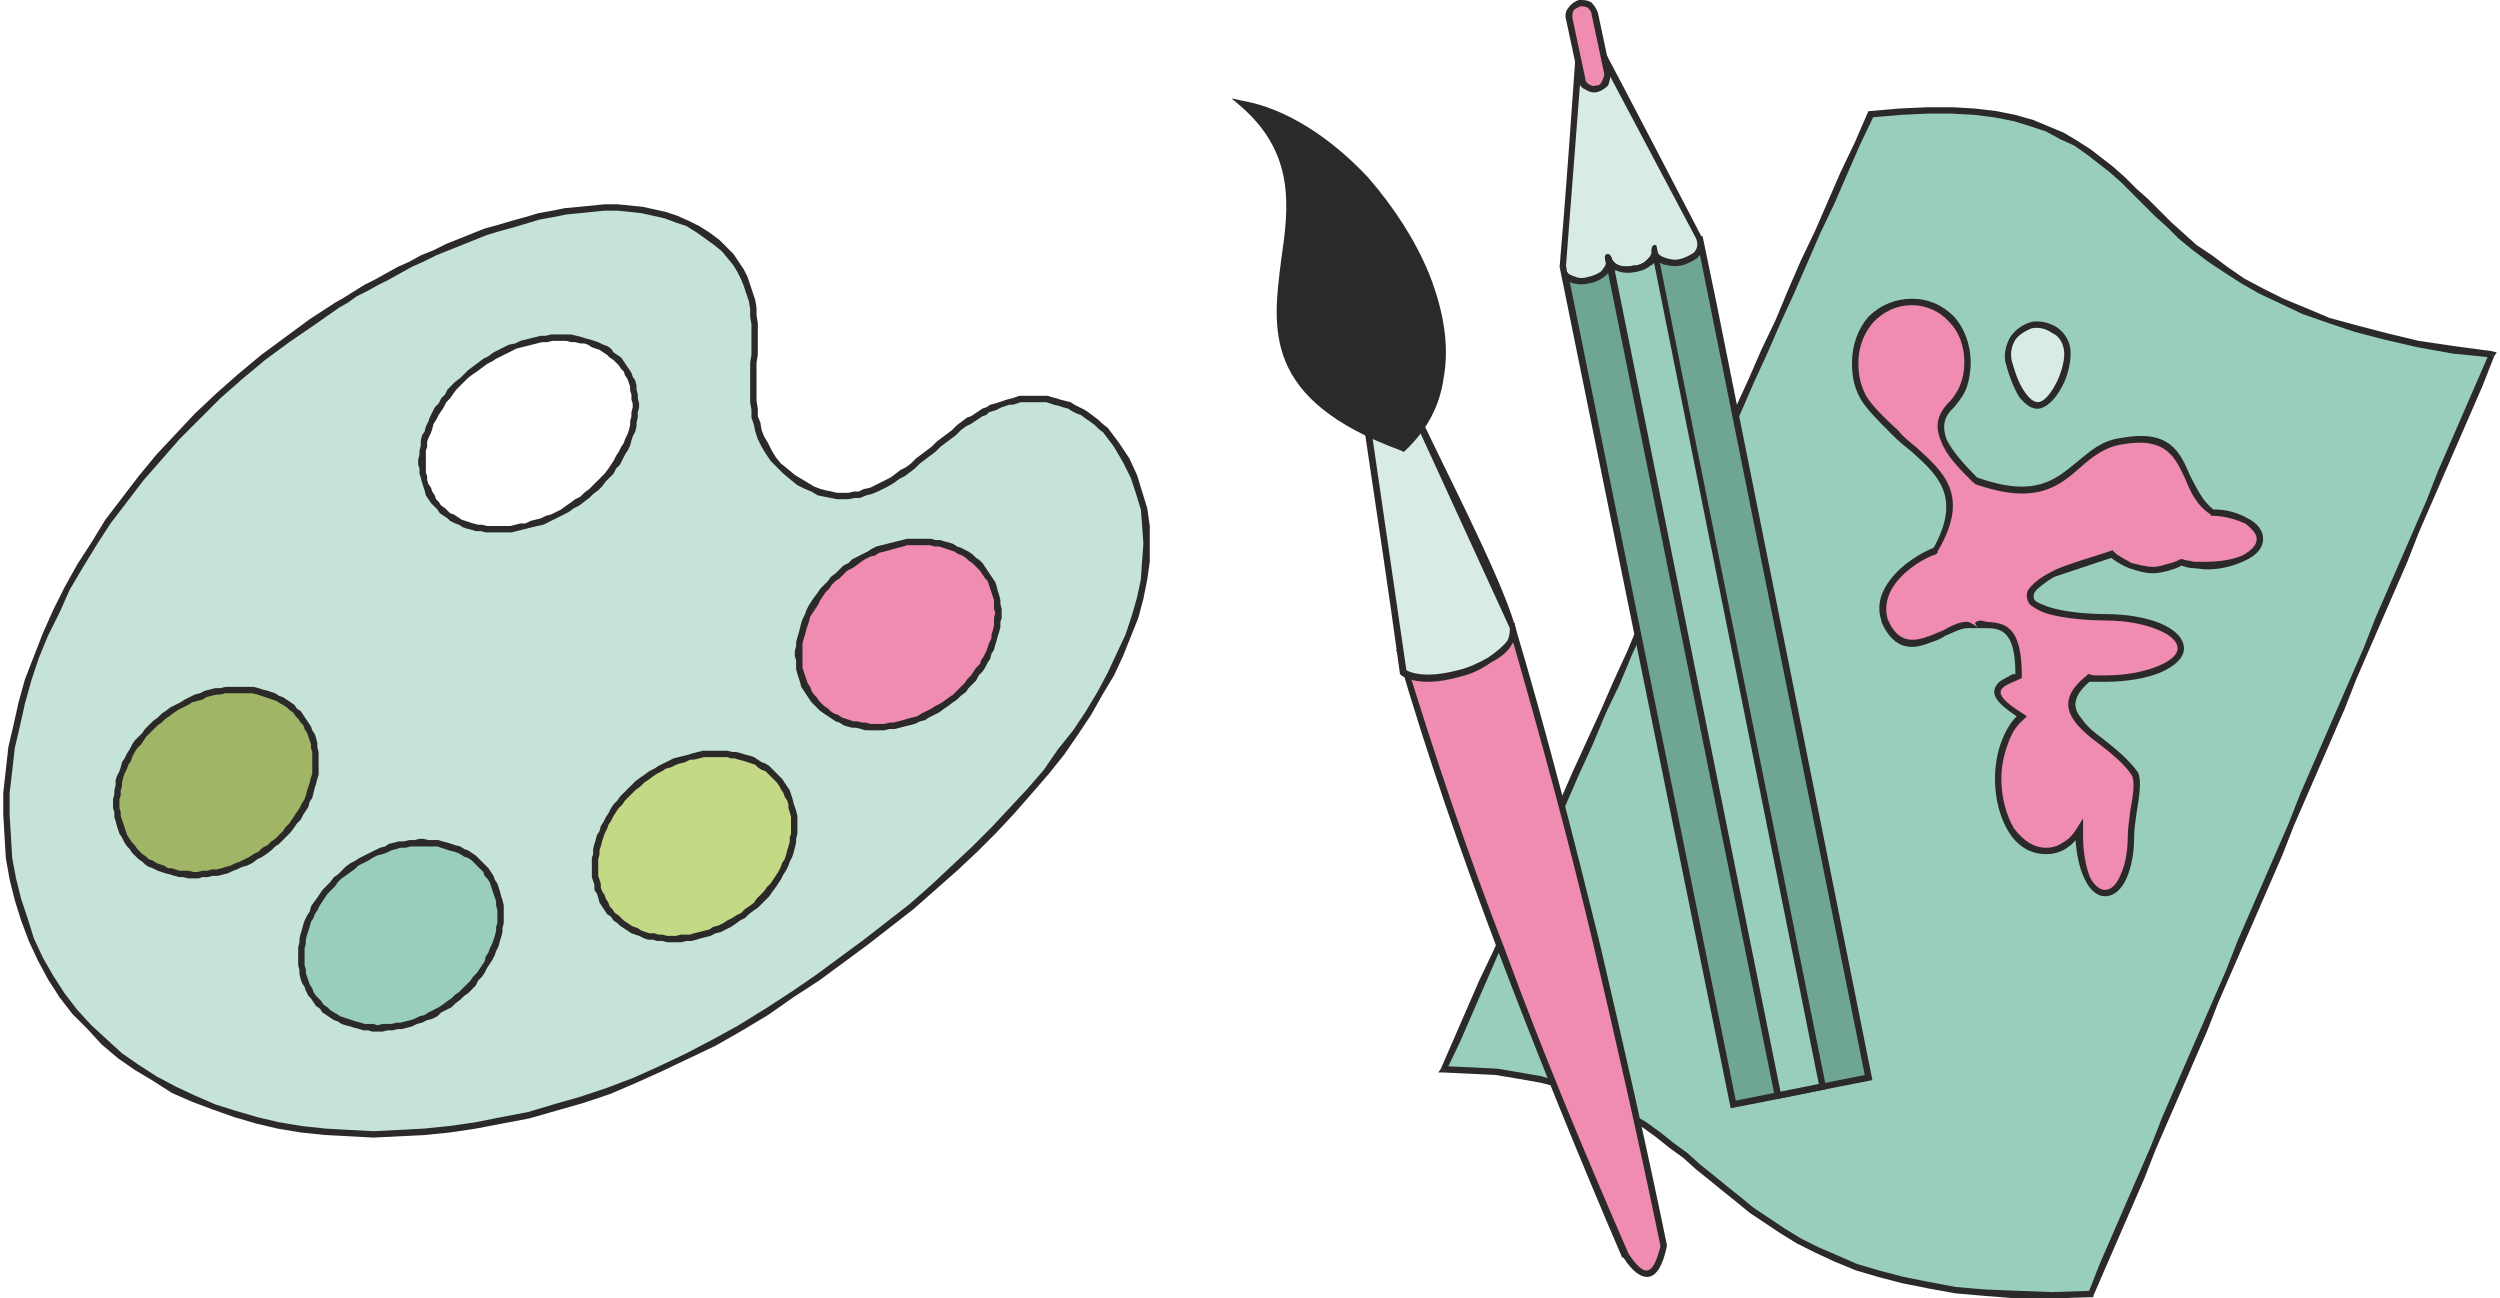 <svg xmlns="http://www.w3.org/2000/svg" width="129" height="67" fill-rule="evenodd" clip-rule="evenodd" image-rendering="optimizeQuality" shape-rendering="geometricPrecision" text-rendering="geometricPrecision" viewBox="0 0 19.53 10.17"><defs><style>.fil2{fill:#f08bb2}.fil3{fill:#d8ece4}.fil0{fill:#99cfba}.fil1{fill:#2b2a29;fill-rule:nonzero}</style></defs><g id="Слой_x0020_1"><g id="_1410326640"><path d="M11.28 8.38c1.09-2.43 2.25-5.05 3.34-7.48 2.61-.31 1.53 1.5 4.87 1.88-1.05 2.45-2.09 4.9-3.14 7.36-3.27.14-2.69-1.77-5.07-1.76z" class="fil0"/><path id="1" d="M14.62.87l.01.05.02-.01-.11.23-.1.23-.1.23-.11.23-.1.23-.1.23-.11.24-.1.23-.11.24-.1.23-.11.24-.1.23-.11.24-.1.24-.11.23-.11.24-.1.24-.11.23-.1.24-.11.23-.1.24-.11.24-.1.23-.11.24-.1.23-.11.23-.1.24-.11.23-.1.23-.1.23-.1.23-.11.23-.04-.02.1-.23.1-.23.1-.23.11-.23.1-.23.11-.24.1-.23.1-.23.11-.24.1-.23.11-.24.11-.24.1-.23.11-.24.1-.24.11-.23.1-.24.11-.24.1-.23.11-.24.11-.23.1-.24.11-.24.1-.23.11-.23.1-.24.1-.23.11-.23.1-.23.1-.23.11-.23.1-.23.02-.02zm-.02.02l.01-.02h.01l-.02.02zm4.91 1.9l-.04-.02.02.03-.3-.03-.28-.05-.26-.06-.23-.06-.21-.07-.2-.07-.17-.08-.17-.08-.14-.08-.14-.09-.12-.08-.12-.09-.11-.09-.09-.09-.1-.09-.09-.09-.09-.09-.08-.08-.09-.08-.09-.07-.09-.07-.1-.07-.11-.05-.11-.06-.12-.04-.13-.04-.15-.03-.16-.02-.18-.01h-.19l-.21.01-.23.02-.01-.05.23-.02.22-.01h.2l.17.01.17.02.15.03.14.04.12.05.12.05.1.06.11.07.09.07.09.07.09.08.09.09.09.08.09.09.09.09.1.09.1.09.12.08.12.09.13.09.15.08.16.08.17.07.19.08.22.06.23.06.25.06.27.04.3.04.02.04zm-.02-.04l.04.01-.02.03-.02-.04zm-3.14 7.41v-.05l-.02.02.09-.23.1-.23.1-.23.1-.23.1-.23.09-.23.1-.23.1-.23.1-.23.1-.23.1-.23.09-.23.1-.23.1-.23.1-.23.1-.23.09-.23.1-.23.1-.23.1-.23.1-.23.1-.23.09-.23.1-.23.1-.23.1-.23.1-.23.09-.23.1-.23.1-.23.1-.23.1-.23.04.02-.09.23-.1.23-.1.23-.1.23-.1.23-.1.23-.09.23-.1.23-.1.23-.1.23-.1.23-.09.23-.1.23-.1.23-.1.23-.1.23-.09.23-.1.23-.1.23-.1.23-.1.23-.1.23-.09.23-.1.23-.1.23-.1.23-.1.23-.09.23-.1.23-.1.23-.1.23-.1.23-.02.01zm.02-.01v.01h-.02l.02-.01zm-5.11-1.78l.04.02-.02-.04.22.01.2.01.18.03.17.03.16.05.15.05.14.05.13.07.12.07.12.07.11.08.1.08.11.08.1.09.1.08.11.09.1.08.11.09.12.08.12.08.13.08.14.07.14.06.16.07.17.05.19.05.2.04.21.04.24.02.25.01.27.01.3-.01v.05l-.3.01h-.27l-.26-.02-.23-.02-.22-.04-.2-.04-.19-.05-.17-.05-.17-.07-.15-.07-.14-.07-.13-.08-.12-.08-.12-.08-.11-.09-.1-.08-.11-.09-.1-.08-.1-.09-.11-.08-.1-.08-.11-.08-.12-.07-.12-.07-.12-.06-.14-.06-.14-.05-.16-.04-.17-.03-.18-.03-.2-.01-.21-.01-.02-.03zm.02.03h-.04l.02-.03.02.03z" class="fil1"/><path d="M15.49 4.89c-.04 0 .05.01-.11.01s-.49.35-.64-.04c-.09-.27.23-.5.39-.55.3-.52-.06-.66-.31-.92-.24-.22-.32-.32-.32-.55 0-.27.2-.48.45-.48.24 0 .44.21.44.48 0 .13-.05.25-.13.33-.19.17-.03.38.19.59.73.27.73-.25 1.14-.31.57-.1.43.37.71.56.21.01.38.1.38.21 0 .12-.19.21-.42.21-.08 0-.14-.01-.2-.02-.07.03-.14.05-.22.05-.13 0-.24-.05-.33-.12-.15.05-.3.1-.46.16-.51.28.22.33.42.33.32 0 .58.11.58.25 0 .13-.26.24-.58.24-.04 0-.09-.01-.14-.01-.38.32.17.45.37.75.04.08-.04.36-.04.49 0 .25-.09.45-.2.45-.11 0-.2-.2-.2-.45V6.5c-.07.1-.16.17-.26.17-.21 0-.38-.25-.38-.57 0-.21.08-.39.19-.49-.33-.2-.15-.25-.02-.32 0-.41-.16-.39-.3-.4z" class="fil2"/><path d="M15.46 4.91c-.01-.02-.04-.04.03-.05l.04.01c.14.01.28.02.28.42v.02l-.04.02c-.05.02-.1.04-.12.07-.02.04.01.09.17.19l.03.02-.02.02c-.06.05-.1.11-.13.2-.03.08-.05.17-.05.27 0 .15.04.29.1.39.07.09.15.15.25.15.04 0 .09-.01.13-.04.04-.02.08-.06.11-.11l.05-.08V6.55c0 .12.02.23.05.31.03.07.08.11.12.11.05 0 .09-.04.12-.11.04-.08.06-.19.06-.31 0-.05.01-.12.02-.2.02-.11.04-.23.01-.28-.06-.09-.16-.17-.25-.24-.07-.05-.14-.11-.18-.16-.09-.11-.11-.23.08-.38l.01-.01h.01c.02.01.04.01.06.01h.07c.16 0 .3-.03.4-.07.1-.04.16-.09.16-.14 0-.06-.06-.11-.16-.15-.1-.04-.24-.07-.4-.07-.1 0-.33-.01-.48-.06-.05-.02-.09-.04-.12-.07-.02-.03-.03-.07-.01-.11.03-.04.08-.09.18-.14.08-.05.37-.13.48-.17l.01.01c.04.04.09.06.14.09.05.01.11.03.17.03.03 0 .07-.01.1-.02.04-.01.08-.02.11-.04h.02c.02.01.05.01.09.02h.1c.11 0 .21-.02.28-.05.07-.04.11-.08.11-.13 0-.04-.04-.08-.09-.12-.07-.03-.16-.06-.26-.06h-.01v-.01c-.11-.07-.16-.18-.2-.28-.08-.17-.15-.33-.49-.27-.14.02-.24.1-.33.18-.17.15-.35.3-.83.13v-.01h-.01c-.11-.11-.21-.21-.25-.32-.05-.11-.04-.21.06-.31.04-.04.07-.09.09-.14.02-.05.03-.11.03-.17 0-.13-.04-.24-.12-.32-.07-.08-.18-.13-.29-.13-.12 0-.22.05-.3.13-.07.08-.12.19-.12.32 0 .11.02.18.06.26.05.08.13.16.25.27.04.05.09.09.14.13.22.2.43.38.17.82v.01l-.01.01c-.09.03-.23.11-.32.23-.06.08-.09.18-.06.28.08.19.2.18.33.13.03-.01.07-.03.1-.04.07-.04.13-.07.19-.07.04 0 .11.07.08.04zm.04.01h-.12c-.04 0-.1.03-.17.06-.03.02-.07.04-.11.05-.14.06-.29.07-.39-.16v-.01c-.04-.12 0-.23.07-.32.09-.12.24-.21.34-.25.22-.4.03-.57-.17-.75-.05-.04-.1-.08-.15-.13-.12-.12-.2-.2-.25-.28-.05-.09-.07-.17-.07-.29 0-.14.05-.27.13-.36.09-.09.21-.14.34-.14.13 0 .24.05.33.14.08.09.13.22.13.36 0 .06-.01.13-.03.19-.02.06-.06.11-.1.16-.09.08-.09.16-.06.25.05.1.14.2.24.3.45.16.61.02.78-.12.1-.08.19-.17.35-.19.38-.07.46.11.54.3.05.09.09.19.18.26.11 0 .2.03.27.07.08.04.12.1.12.16 0 .07-.05.13-.14.17-.08.04-.19.07-.3.07-.04 0-.08-.01-.11-.01s-.06-.01-.09-.02c-.03.02-.07.03-.1.04-.04.01-.08.02-.12.02-.07 0-.13-.02-.19-.04-.05-.02-.1-.05-.14-.08l-.45.15c-.08.05-.13.09-.15.12-.01.02-.01.04 0 .06.02.02.05.03.1.05.14.05.36.06.46.06.17 0 .32.03.42.07.12.05.19.12.19.2 0 .07-.07.14-.19.19-.1.04-.25.07-.42.07h-.13c-.14.12-.13.21-.06.29.04.06.1.11.17.16.1.08.2.16.27.26.03.06.01.19-.01.31-.01.07-.02.14-.02.19 0 .13-.02.24-.06.33-.04.09-.1.14-.17.14-.06 0-.12-.05-.16-.14-.04-.08-.06-.19-.07-.3-.02.03-.05.05-.08.07-.05.03-.1.04-.15.04-.12 0-.22-.06-.29-.17-.07-.11-.11-.26-.11-.42 0-.11.02-.21.05-.29.03-.08.07-.15.12-.2-.17-.11-.2-.18-.16-.24.02-.04.08-.06.13-.09h.02c0-.35-.12-.36-.24-.36h-.02z" class="fil1"/><path d="M15.89 2.55c.13-.03.25.06.28.18.02.13-.09.42-.22.44-.13.03-.22-.22-.24-.35-.03-.12.05-.24.18-.27z" class="fil3"/><path d="M15.9 2.57h-.01c-.05.02-.1.05-.13.09-.03.05-.04.1-.03.16.02.07.05.18.11.26.03.04.06.07.1.07.06-.01.11-.09.15-.17.04-.09.06-.18.05-.24-.01-.06-.04-.11-.09-.13-.04-.03-.1-.05-.15-.04zm-.01-.05c.07-.01.14.01.19.04.06.04.1.1.11.17.01.07-.01.18-.05.27-.05.1-.11.18-.19.2-.06.01-.11-.03-.16-.09-.05-.08-.09-.2-.11-.28-.01-.07.01-.14.04-.19.04-.06.1-.1.17-.12z" class="fil1"/><path d="M12.22 2.08c.49.68.84.6 1.07-.21L12.48.35l-.14.03-.12 1.7z" class="fil3"/><path d="M12.24 2.08c.03.17.05.31.16.38.09.05.37.06.45.05.07-.01.34-.08.4-.16.08-.11.07-.28.01-.48L12.47.38l-.1.02-.13 1.68zm.34.41c-.12-.07-.25-.2-.38-.39l-.01-.01c.05-.58.09-1.16.13-1.73l.18-.04c.27.51.54 1.03.81 1.55v.01c-.06.23-.14.4-.22.51-.07.1-.15.15-.23.17-.09.02-.18-.01-.28-.07z" class="fil1"/><path fill="#6fa691" d="M12.56 2.01h.02v.02c.01.06.1.1.2.08.08-.02.15-.07.16-.12.02.05.1.08.2.06.09-.02.16-.08.15-.14l1.32 6.53-1.06.21-1.32-6.5c.03.04.11.06.19.04.1-.02.17-.08.16-.15-.01-.01-.01-.02-.02-.03zm.37-.07zm.35-.07h.01v.02c0-.01-.01-.01-.01-.02z"/><path d="M12.6 2.03c.01.02.03.04.06.05.03.01.07.01.11 0h.01c.03 0 .07-.02.09-.04.02-.02.04-.04.04-.06l.01-.01c-.01-.07.02-.05.03-.01l.01.02c.01.02.03.03.06.04.03.01.07.02.11.01.04-.01.08-.03.11-.05.06-.06 0-.14.07-.13l.11.53 1.22 6.08c-.37.07-.74.15-1.11.22-.45-2.21-.89-4.38-1.34-6.59l.06.04c.01.02.04.03.07.04.02.01.06.01.09 0 .05-.01.09-.03.11-.05.02-.03.04-.05.03-.07-.01-.06.04-.07.05-.02zm.04.09c-.02 0-.03-.01-.05-.02 0 .02-.02.04-.03.05-.03.03-.08.06-.14.07-.04.01-.08.01-.12 0-.01 0-.02-.01-.03-.01l1.3 6.41 1.01-.2L13.29 2c-.01 0-.01.01-.02.02-.03.02-.08.05-.13.06-.05.01-.1 0-.14-.01l-.06-.03c-.01.01-.02.03-.04.04-.03.03-.07.04-.11.05-.06.01-.11.01-.15-.01z" class="fil1"/><path d="M12.57 2.01h.01v.02c.01.06.1.1.2.08.08-.02.15-.07.16-.12l1.31 6.52-.35.07-1.33-6.57z" class="fil0"/><path d="M12.56 1.99s.03-.01.04.04c.01.02.03.04.06.05.03.01.07.01.11 0h.01c.03 0 .07-.02.09-.04.02-.02.04-.04.04-.06-.01-.07.04-.07.04-.05.43 2.17.89 4.4 1.33 6.6l-.4.08c-.44-2.17-.88-4.35-1.32-6.52-.01-.05-.03-.09 0-.1zm.08.13c-.01 0-.02 0-.02-.01l1.3 6.44.3-.06-1.29-6.43c-.01.01-.02.02-.03.02-.03.03-.07.04-.11.05-.06.01-.11.01-.15-.01z" class="fil1"/><path d="M12.35.03c.05-.01.1.02.11.08l.1.47c.01.05-.02.11-.08.12-.05.01-.11-.03-.12-.08l-.09-.47c-.01-.06.02-.11.08-.12z" class="fil2"/><path d="M12.35.05c-.02.01-.04.02-.05.03-.01.02-.01.04-.01.06l.1.47c0 .02.01.04.03.05.02.01.03.02.05.01h.01c.02 0 .03-.01.04-.03.01-.02.02-.04.02-.06l-.1-.47c0-.02-.02-.04-.03-.05-.02-.01-.04-.01-.06-.01zM12.34 0c.04 0 .07 0 .1.02.02.02.04.05.05.08l.1.47c0 .04-.01.07-.02.1-.02.02-.05.04-.08.05-.04.01-.07 0-.1-.02-.03-.01-.05-.04-.05-.08l-.1-.47c-.01-.03 0-.07.02-.09.02-.03.05-.05.08-.06z" class="fil1"/><path d="M12.71 9.84c.14.19.24.19.29-.08-.32-1.57-.69-3.17-1.18-4.85-.29.07-.58.13-.88.2.47 1.58 1.08 3.15 1.77 4.73z" class="fil2"/><path d="M12.73 9.82c.06.09.11.14.15.13.04-.01.07-.07.1-.19-.16-.78-.34-1.57-.53-2.38-.19-.8-.41-1.61-.65-2.44l-.83.19c.24.78.5 1.56.8 2.33.29.79.62 1.58.96 2.36zm.16.18c-.06.01-.13-.04-.2-.15h-.01c-.34-.79-.66-1.58-.96-2.37-.3-.79-.57-1.57-.8-2.36l-.01-.03.93-.21v.02c.25.84.46 1.66.66 2.47.19.81.37 1.6.53 2.38v.01c-.03.15-.08.23-.14.24z" class="fil1"/><path d="M10.97 5.26c.26.17.92-.11.85-.35l-.78-1.7c-.12.04-.24.07-.36.1l.29 1.95z" class="fil3"/><path d="M10.99 5.25c.1.05.25.04.4 0 .09-.02.17-.06.24-.1.06-.04.12-.09.15-.13.02-.04.02-.07.02-.1l-.77-1.68-.32.09.28 1.92zm.42.05c-.17.05-.35.06-.46-.01l-.01-.01c-.09-.66-.19-1.32-.29-1.99l.41-.11c.2.44.66 1.31.78 1.72.02.05.01.1-.02.14-.03.06-.09.11-.17.15-.07.05-.15.09-.24.11z" class="fil1"/><path fill="#2b2a29" d="M9.71.81c1.02.88-.63 2 1.25 2.7.87-.8-.25-2.52-1.25-2.7z"/><path d="M9.79.86c.38.37.33.77.27 1.17-.07.54-.14 1.06.89 1.45.16-.15.25-.33.28-.52.04-.25 0-.52-.11-.79-.1-.26-.27-.52-.47-.74-.25-.28-.56-.49-.86-.57zm.22 1.17c.06-.41.11-.83-.32-1.2L9.62.77l.09.02c.34.06.69.29.98.6.2.23.37.49.48.76.11.28.16.56.11.82-.03.21-.13.4-.3.56l-.01.01-.02-.01c-1.09-.4-1.01-.95-.94-1.5z" class="fil1"/><g id="_1410283504"><path fill="#c5e3d7" d="M8.63 3.37c-.38-.36-.76-.28-1.06-.07-.44.29-.83.85-1.38.44-.67-.5.04-1.28-.6-1.84-.76-.66-2.23.02-2.98.49C.45 3.77-.56 6.13.37 7.65c.93 1.53 3.44 1.65 5.61.27 2.17-1.37 3.67-3.34 2.65-4.55zM4.88 2.9c-.19-.31-.69-.34-1.11-.07-.42.28-.61.75-.42 1.06.19.31.69.34 1.11.07.42-.27.61-.75.42-1.06z"/><path id="1" d="M7.55 3.27l.03-.01.03-.02.03-.02.03-.02.03-.01.03-.02.04-.01.03-.01.03-.01.03-.01.04-.01.03-.01.03-.01H8.18l.03.01.04.01.03.01.04.01.04.01.03.02.04.02.04.02.03.02.04.03.04.03.03.03.04.03-.03.04-.04-.03-.03-.03-.04-.03-.03-.02-.04-.03-.03-.01-.04-.02-.03-.02-.04-.01-.03-.01-.04-.01-.03-.01-.03-.01h-.2l-.03.01-.03.01h-.03l-.03.01-.03.01-.04.02-.03.01-.03.01-.02.02-.03.01-.03.02-.03.02-.03.02-.03-.05zm-1.35.45l.05.03.05.03.05.03.05.02.04.01.05.01.04.01h.09l.04-.01h.04l.04-.02.05-.01.04-.02.04-.02.04-.02.04-.02.04-.03.04-.03.04-.02.04-.03.04-.04.04-.03.04-.03.04-.03.04-.04.04-.03.04-.03.04-.03.04-.04.04-.03.04-.03.03.05-.04.02-.04.03-.04.04-.04.03-.04.03-.04.03-.04.04-.04.03-.04.03-.04.03-.04.04-.04.03-.04.03-.04.02-.04.03-.05.03-.04.02-.04.02-.05.02-.04.01-.05.02h-.04l-.05.01h-.09l-.05-.01-.05-.01-.05-.01-.05-.03-.05-.02-.06-.03-.05-.04.03-.04zm-.59-1.84l.06.06.05.05.04.06.04.06.03.06.02.06.02.06.02.06.01.06v.06l.01.06v.25l-.01.06v.3l.01.06v.06l.02.05.01.06.02.05.03.05.03.06.03.05.04.05.05.04.06.05-.03.04-.06-.05-.05-.05-.05-.05-.04-.06-.03-.05-.03-.06-.02-.06-.01-.05-.02-.06v-.06l-.01-.06v-.31l.01-.06v-.24l-.01-.06v-.06l-.01-.06-.02-.06-.02-.06-.02-.05-.03-.06-.03-.05-.04-.05-.05-.06-.06-.05.04-.04zm-3.01.49l.07-.04.08-.05.08-.05.08-.04.09-.05.09-.05.09-.04.09-.05.1-.04.1-.05.1-.04.1-.04.1-.04.11-.03.1-.03.11-.03.1-.03.11-.02.1-.02.11-.01.1-.01.1-.01h.1l.1.01.1.01.09.02.09.02.09.03.09.04.08.04.08.05.08.06-.04.04-.07-.05-.07-.05-.08-.05-.09-.03-.08-.03-.09-.02L5 1.67l-.09-.01-.1-.01h-.1l-.1.01-.1.01-.1.01-.1.02-.11.02-.1.03-.1.03-.11.03-.1.03-.1.04-.1.04-.1.04-.1.04-.1.05-.09.04-.09.05-.09.05-.08.04-.09.05-.08.04-.07.05-.07.04-.03-.04zM.35 7.67l-.08-.15-.07-.15-.06-.16-.05-.16-.04-.16-.03-.17-.01-.17L0 6.38v-.17l.02-.18.02-.18.04-.17.04-.18.05-.18.07-.18.07-.18.08-.18.09-.18.1-.18.11-.17.11-.18.13-.17.13-.17.14-.17.15-.16.15-.16.17-.16.17-.15.18-.15.19-.14.19-.14.2-.13.03.04-.2.14-.19.13-.19.14-.18.15-.17.15-.16.16-.16.16-.14.16-.14.16-.13.17-.13.17-.11.17-.11.18-.1.17-.08.18-.09.18-.07.17-.06.18-.05.18-.04.18-.04.17-.02.18-.02.17v.17l.01.17.01.17.03.16.04.16.05.15.05.16.07.15.08.14-.04.03zm5.64.28l-.2.12-.21.12-.21.1-.21.1-.2.09-.21.09-.21.07-.21.06-.21.06-.21.04-.21.04-.2.03-.2.02-.2.01-.2.01-.19-.01-.19-.01-.19-.02-.18-.03-.17-.04-.17-.05-.17-.06-.16-.06-.16-.07-.14-.09-.15-.09-.13-.09-.13-.11-.11-.12-.12-.12-.1-.13-.09-.14.04-.03.09.14.1.13.11.12.12.11.12.11.13.09.14.09.15.08.15.07.16.07.16.05.17.05.17.04.18.03.19.02.18.01.19.01.2-.01.19-.01.2-.02.21-.03.2-.04.21-.04.2-.06.21-.06.21-.07.21-.08.2-.09.21-.1.21-.11.2-.11.21-.13.02.05zm2.66-4.6l.09.12.08.12.06.13.04.13.04.13.02.14v.28l-.02.14-.03.15-.04.15-.06.15-.06.15-.07.15-.09.15-.09.16-.1.15-.11.16-.12.15-.13.15-.14.16-.14.15-.15.15-.16.15-.17.15-.17.15-.18.14-.18.14-.19.14-.19.14-.2.13-.2.14-.02-.05.2-.13.19-.13.19-.14.19-.14.18-.14.18-.14.17-.15.16-.15.16-.15.15-.15.14-.15.14-.15.13-.15.11-.16.12-.15.1-.15.09-.15.08-.15.07-.15.07-.15.05-.15.04-.14.03-.14.01-.15.01-.13-.01-.14-.01-.13-.04-.13-.04-.12-.06-.12-.07-.12-.09-.12.01.01.03-.04zm0 0zm-4.89-.54l.04-.02.04-.03.04-.02.04-.02.04-.02.05-.01.04-.02.04-.01.04-.01.04-.01.04-.01h.04l.04-.01h.16l.04.01.04.01.03.01.04.01.03.01.03.01.04.02.03.01.03.02.02.03.03.02.03.02.02.03.02.03.02.03-.04.02-.02-.02-.02-.03-.02-.02-.02-.02-.03-.02-.02-.02-.03-.02-.03-.02-.03-.01-.03-.01-.03-.02-.03-.01h-.03l-.04-.01h-.03l-.04-.01H4.3l-.04.01h-.04l-.04.01-.04.01-.04.01-.04.01-.04.01-.04.02-.04.02-.04.02-.04.02-.03.02-.04.02-.03-.04zm-.43 1.1l-.02-.03-.01-.04-.01-.03-.01-.03-.01-.04-.01-.03v-.04l-.01-.03V3.6l.01-.04v-.03l.01-.04v-.04l.01-.04.02-.03.01-.04.02-.04.01-.03.02-.04.02-.04.03-.03.02-.04.03-.03.02-.04.03-.03.03-.03.04-.03.03-.03.03-.03.04-.03.04-.03.04-.03.03.04-.04.03-.04.03-.03.02-.04.03-.03.03-.03.03-.03.03-.03.04-.02.03-.03.03-.02.04-.02.03-.02.03-.02.04-.02.03-.01.04-.01.03-.02.04-.01.03v.04l-.01.03v.17l.01.03v.03l.01.03.02.03.01.03.02.03-.05.03zm1.14.07l-.04.03-.04.02-.04.02-.04.02-.04.02-.04.02-.05.01-.04.01-.04.01-.04.01-.04.01-.04.01h-.2l-.04-.01H3.7l-.03-.01-.04-.01-.03-.01-.03-.02-.03-.01-.04-.02-.02-.02-.03-.02-.03-.02-.02-.03-.03-.03-.02-.02-.02-.03.05-.03.01.03.02.02.02.03.03.02.02.02.02.02.03.01.03.02.03.02.03.01.03.01.03.01.04.01h.03l.04.01H3.97l.04-.01.04-.01h.04l.04-.02.04-.01.04-.01.04-.02.04-.01.04-.02.04-.02.04-.03.03-.02.03.04zm.43-1.09l.02.03.01.03.02.03.01.04v.03l.01.04v.03l.01.04v.03l-.01.04v.04l-.01.04v.03l-.01.04-.02.04-.01.03-.01.04-.02.04-.02.03-.02.04-.02.04-.03.03-.02.04-.03.03-.03.03-.03.04-.03.03-.04.03-.03.03-.04.03-.04.03-.04.02-.03-.04.04-.03.04-.02.03-.03.04-.03.03-.03.03-.03.03-.03.03-.03.03-.04.02-.03.02-.03.02-.04.02-.03.02-.04.02-.03.01-.03.02-.04.01-.03.01-.04V3.3l.01-.04v-.03l.01-.04v-.03l-.01-.03v-.04l-.01-.03v-.03L4.9 3l-.01-.03-.02-.03-.01-.03.04-.02z" class="fil1"/><path d="M7.71 4.51c-.19-.31-.66-.36-1.04-.11-.39.26-.55.71-.36 1.03.19.31.66.35 1.04.1.39-.25.55-.71.36-1.02z" class="fil2"/><path id="1" d="M6.65 4.38l.04-.02.04-.02.04-.02.03-.02.04-.02.04-.01.04-.01.04-.01.04-.01.04-.01.04-.01H7.27l.03.01h.04l.03.01.04.01.03.01.03.02.03.01.04.02.02.01.03.02.03.03.03.02.02.02.02.03.02.03.02.03-.04.03-.02-.03-.02-.03-.02-.02-.02-.02-.02-.02-.03-.02-.02-.02-.03-.02-.03-.01-.03-.02-.03-.01-.03-.01-.03-.01-.03-.01h-.04l-.03-.01H7.08l-.03.01-.04.01-.04.01-.03.01-.04.01-.04.01-.03.02-.04.01-.04.02-.03.02-.04.03-.03-.05zm-.36 1.06l-.02-.03-.02-.03-.01-.04-.01-.03-.01-.03-.01-.04v-.07l-.01-.03V5.1l.01-.04v-.03l.01-.04.01-.03.01-.04.01-.04.01-.03.02-.04.01-.03.02-.04.02-.03.02-.03.03-.04.02-.03.03-.03.03-.03.02-.03.04-.03.03-.03.03-.03.04-.02.03-.03.03.05-.03.02-.04.02-.03.03-.03.03-.03.02-.03.03-.02.03-.03.03-.02.03-.02.03-.02.04-.02.03-.02.03-.02.03-.01.04-.01.03-.01.03-.01.04-.01.03-.01.04v.19l.01.03.01.03.01.03.01.03.02.03.01.03-.04.03zm1.08.11l-.04.03-.04.02-.04.02-.03.02-.04.01-.04.02-.04.01-.04.01-.04.01-.04.01h-.04l-.04.01H6.75l-.03-.01-.04-.01h-.03l-.04-.01-.03-.01-.03-.02-.03-.01-.03-.02-.03-.02-.03-.02-.03-.02-.02-.02-.03-.03-.02-.02-.02-.03-.02-.03.04-.03.02.03.02.02.02.03.02.02.02.02.03.02.02.02.03.02.03.01.03.02.03.01.03.01.03.01h.03l.04.01h.03l.03.01h.11l.04-.01h.03l.04-.01.04-.01.03-.01.04-.01.04-.01.03-.02.04-.02.04-.02.03-.02.04-.02.03.04zm.36-1.05l.02.03.02.03.01.03.01.04.01.03.01.04v.03l.01.04v.07l-.01.03v.04l-.01.04-.01.03-.01.04-.01.03-.01.04-.02.03-.01.04-.02.03-.02.04-.02.03-.03.03-.02.04-.03.03-.03.03-.02.03-.04.03-.03.03-.03.02-.04.03-.03.02-.03-.04.03-.02.04-.03.03-.02.03-.03.03-.03.03-.03.02-.03.03-.03.02-.03.02-.03.03-.03.01-.03.02-.03.02-.04.01-.03.01-.03.02-.04v-.03l.01-.03.01-.04v-.06l.01-.04-.01-.03V4.7l-.01-.03-.01-.03-.01-.03-.01-.03-.01-.03-.02-.02.04-.03z" class="fil1"/><path fill="#c4d985" d="M6.12 6.17c-.19-.31-.66-.36-1.05-.11-.39.26-.55.71-.36 1.02.19.32.66.36 1.05.11s.55-.71.36-1.02z"/><path id="1" d="M5.06 6.04l.04-.02.03-.02.04-.02.04-.02.04-.02.04-.01.04-.01.04-.01.03-.01.04-.01.04-.01h.19l.04.01h.03l.04.01.03.01.04.01.03.01.03.02.03.02.03.01L6 6l.02.02.03.03.02.02.03.03.02.03.02.03-.05.02-.01-.02-.02-.03-.02-.02-.03-.03-.02-.02-.02-.02-.03-.01-.03-.02-.02-.02-.03-.01-.03-.01-.03-.01-.04-.01-.03-.01H5.7l-.03-.01H5.49l-.04.01-.04.01h-.03l-.04.02-.04.01-.03.01-.04.02-.04.01-.03.02-.04.02-.03.02-.03-.04zM4.69 7.1l-.02-.03-.01-.04L4.65 7l-.02-.03v-.04l-.01-.03-.01-.03v-.15l.01-.03v-.04l.01-.04.01-.03.01-.04.02-.03.01-.04.02-.03.02-.04.02-.03.02-.04.02-.03.03-.03.02-.03.03-.03.03-.03.03-.03.03-.03.04-.03.03-.02.04-.03.03.04-.04.03-.03.02-.03.03-.04.03-.02.02-.03.03-.03.03-.02.03-.03.03-.02.03-.02.03-.02.04-.02.03-.01.03-.02.04-.01.03-.01.03-.01.04-.01.03v.03l-.01.04v.13l.01.03.01.03v.03l.01.03.02.03.01.03.02.03-.05.03zm1.08.11l-.04.03-.03.02-.04.02-.04.02-.04.01-.04.02-.04.01-.04.01-.03.01-.04.01h-.04l-.04.01H5.2l-.04-.01h-.04l-.03-.01h-.04l-.03-.01-.04-.02-.03-.01-.03-.01-.03-.02-.03-.02-.03-.02-.02-.02-.03-.02-.02-.03-.03-.02-.02-.03-.02-.03.05-.03.01.03.02.02.02.03.03.02.02.02.02.02.03.02.03.02.02.01.03.01.03.02.03.01.03.01h.04l.03.01h.03l.04.01h.07l.04-.01h.07l.03-.01.04-.01.04-.01.04-.01.03-.02.04-.01.04-.02.03-.02.04-.02.03-.02.03.04zm.37-1.05l.02.03.01.03.01.03.01.04.01.03.01.03.01.04v.14l-.01.04v.03l-.01.04-.01.04-.01.03-.02.04-.01.03-.02.04-.02.03-.02.04-.02.03-.02.03-.03.04-.02.03-.03.03-.03.03-.03.03-.03.02-.04.03-.03.03-.04.02-.03-.04.04-.02.03-.03.03-.02.04-.03.02-.03.03-.03.03-.03.02-.03.03-.03.02-.03.02-.03.02-.03.02-.04.01-.03.02-.03.01-.03.01-.04.01-.03.01-.04v-.03l.01-.03V6.4l-.01-.04-.01-.03V6.3l-.01-.03-.02-.03-.01-.03-.02-.03.05-.02z" class="fil1"/><g><path d="M3.81 6.87c-.19-.31-.65-.36-1.04-.11s-.55.71-.36 1.02c.19.31.66.36 1.05.11.38-.25.54-.71.35-1.02z" class="fil0"/><path id="1" d="M2.76 6.74l.03-.02.04-.02.04-.02.04-.02.04-.02.04-.01.03-.02.04-.01.04-.01h.04l.04-.01h.04l.04-.01h.03l.04.01h.08l.03.01.04.01.03.01.03.01.04.01.03.02.03.01.03.02.03.02.02.02.03.03.02.02.03.03.02.03.02.03-.05.02-.02-.02-.01-.03-.02-.02-.03-.03-.02-.02-.02-.02-.03-.02-.03-.01-.03-.02-.02-.01-.03-.01-.04-.01-.03-.01-.03-.01-.03-.01H3.19l-.04.01h-.04l-.03.01-.04.01-.04.02-.03.01-.04.01-.04.02-.03.02-.04.02-.04.02-.02-.04zM2.39 7.8l-.02-.04-.01-.03-.02-.03-.01-.03-.01-.04V7.6l-.01-.04v-.14l.01-.04v-.03l.01-.04.01-.03.01-.04.01-.03.02-.04.02-.03.01-.04.02-.03.03-.04.02-.03.02-.03.03-.03.03-.03.03-.04.03-.02.03-.03.03-.03.04-.03.04-.02.02.04-.03.03-.03.02-.04.03-.03.02-.03.03-.02.03-.03.03-.03.03-.02.03-.02.03-.02.03-.02.04-.02.03-.01.03-.02.03-.01.04-.01.03-.01.03-.01.04v.03l-.01.04v.13l.01.03v.03l.01.03.01.03.01.03.02.03.01.03-.04.03zm1.08.11l-.04.02-.03.03-.04.02-.04.01-.04.02-.04.01-.04.02-.04.01-.04.01h-.03l-.04.01h-.04l-.04.01h-.08l-.03-.01h-.04l-.03-.01-.04-.01-.03-.01-.04-.01-.03-.01L2.62 8l-.03-.01-.03-.02-.03-.02-.03-.02-.02-.03-.03-.02-.02-.03-.02-.03-.02-.02.04-.03.02.03.02.02.02.02.02.03.03.02.02.02.03.02.02.01.03.02.03.01.03.01.03.01.03.01.04.01.03.01h.07l.03.01.04-.01h.07l.04-.01h.03L3.15 8l.04-.01.03-.01.04-.02.04-.01.03-.02.04-.02.04-.02.03-.02.03.04zm.37-1.05l.01.03.02.03.01.03.01.03.01.04.01.03.01.04v.14l-.01.04v.03l-.01.04-.01.03-.01.04-.02.04-.01.03-.02.04-.02.03-.02.03-.02.04-.02.03-.03.03-.02.04-.03.03-.03.03-.03.02-.03.03-.04.03-.03.03-.04.02-.03-.04.04-.03.03-.02.03-.03.03-.02.03-.03.03-.03.03-.03.02-.03.03-.03.02-.03.02-.03.02-.03.01-.04.02-.03.01-.03.02-.04.01-.03.01-.03.01-.04v-.03l.01-.03v-.1l-.01-.04v-.03l-.01-.03L3.84 7l-.01-.03-.01-.03-.01-.03-.02-.03.05-.02z" class="fil1"/></g><g><path fill="#a1b567" d="M2.37 5.67c-.19-.31-.66-.36-1.04-.11-.39.25-.55.71-.36 1.02.19.31.65.36 1.04.11s.55-.71.36-1.02z"/><path id="1" d="M1.31 5.54l.04-.02.04-.02.03-.02.04-.02.04-.02.04-.01.04-.02.04-.01.04-.01h.04l.04-.01H1.96l.04.01.03.01.04.01.03.01.03.01.03.02.03.01.03.02.03.02.03.02.02.03.03.02.02.03.02.03.02.03-.04.02-.02-.02-.02-.03-.02-.02-.02-.03-.03-.02-.02-.02-.03-.02-.02-.01-.03-.02-.03-.01-.03-.01-.03-.01-.03-.01-.03-.01-.04-.01H1.74l-.04.01h-.03l-.04.01-.04.01-.03.02-.04.01-.04.01-.03.02-.04.02-.04.02-.03.02-.03-.04zM.95 6.6l-.02-.04-.02-.03L.9 6.5l-.01-.03-.01-.04-.01-.03v-.04l-.01-.03v-.07l.01-.04v-.03l.01-.04v-.04l.01-.03.02-.04.01-.03.01-.04.02-.03.02-.04.02-.03.02-.04.02-.03.03-.03.03-.03.02-.03.03-.03.03-.03.04-.03.03-.03.03-.02.04-.03.03.04-.04.03-.03.02-.03.03-.03.02-.03.03-.03.03-.03.03-.02.03-.02.03-.03.03-.02.03-.02.04-.01.03-.02.03-.01.03-.02.04-.01.03-.01.04v.03l-.01.03v.04l-.01.03v.07l.01.03v.03l.01.03.01.03.01.03.01.03.01.03.02.03-.04.03zm1.08.11l-.04.02-.04.03-.04.02-.04.01-.04.02-.03.01-.04.02-.04.01-.04.01h-.04l-.04.01h-.04l-.03.01h-.08l-.04-.01h-.03l-.04-.01-.03-.01-.04-.01-.03-.01-.03-.01-.04-.02-.03-.01-.03-.02-.02-.02-.03-.02-.03-.03-.02-.02-.02-.03-.02-.02-.02-.03.04-.03.02.03.02.02.02.03.02.02.02.02.03.02.02.02.03.01.03.02.03.01.03.01.03.02h.03l.03.01.03.01h.07l.04.01h.03l.04-.01h.04l.03-.01h.04l.04-.01.03-.01.04-.01.04-.02.03-.01.04-.02.04-.02.03-.02.04-.02.03.04zm.36-1.05l.02.03.01.03.02.03.01.03.01.04v.03l.01.04V6.07l-.01.03-.01.04-.01.03-.01.04-.01.04-.02.03-.01.04-.02.03-.02.03-.02.04-.03.03-.02.03-.03.04-.03.03-.03.03-.03.03-.03.02-.03.03-.04.03-.03.02L2 6.67l.03-.03.04-.02.03-.03.03-.02.03-.03.03-.03.02-.03.03-.03.02-.03.02-.03.02-.03.02-.03.02-.04.02-.03.01-.03.01-.04.01-.03.01-.03.01-.04.01-.03v-.17l-.01-.03v-.03L2.4 5.8l-.01-.03-.01-.03-.02-.03-.01-.03.04-.02z" class="fil1"/></g></g></g></g></svg>